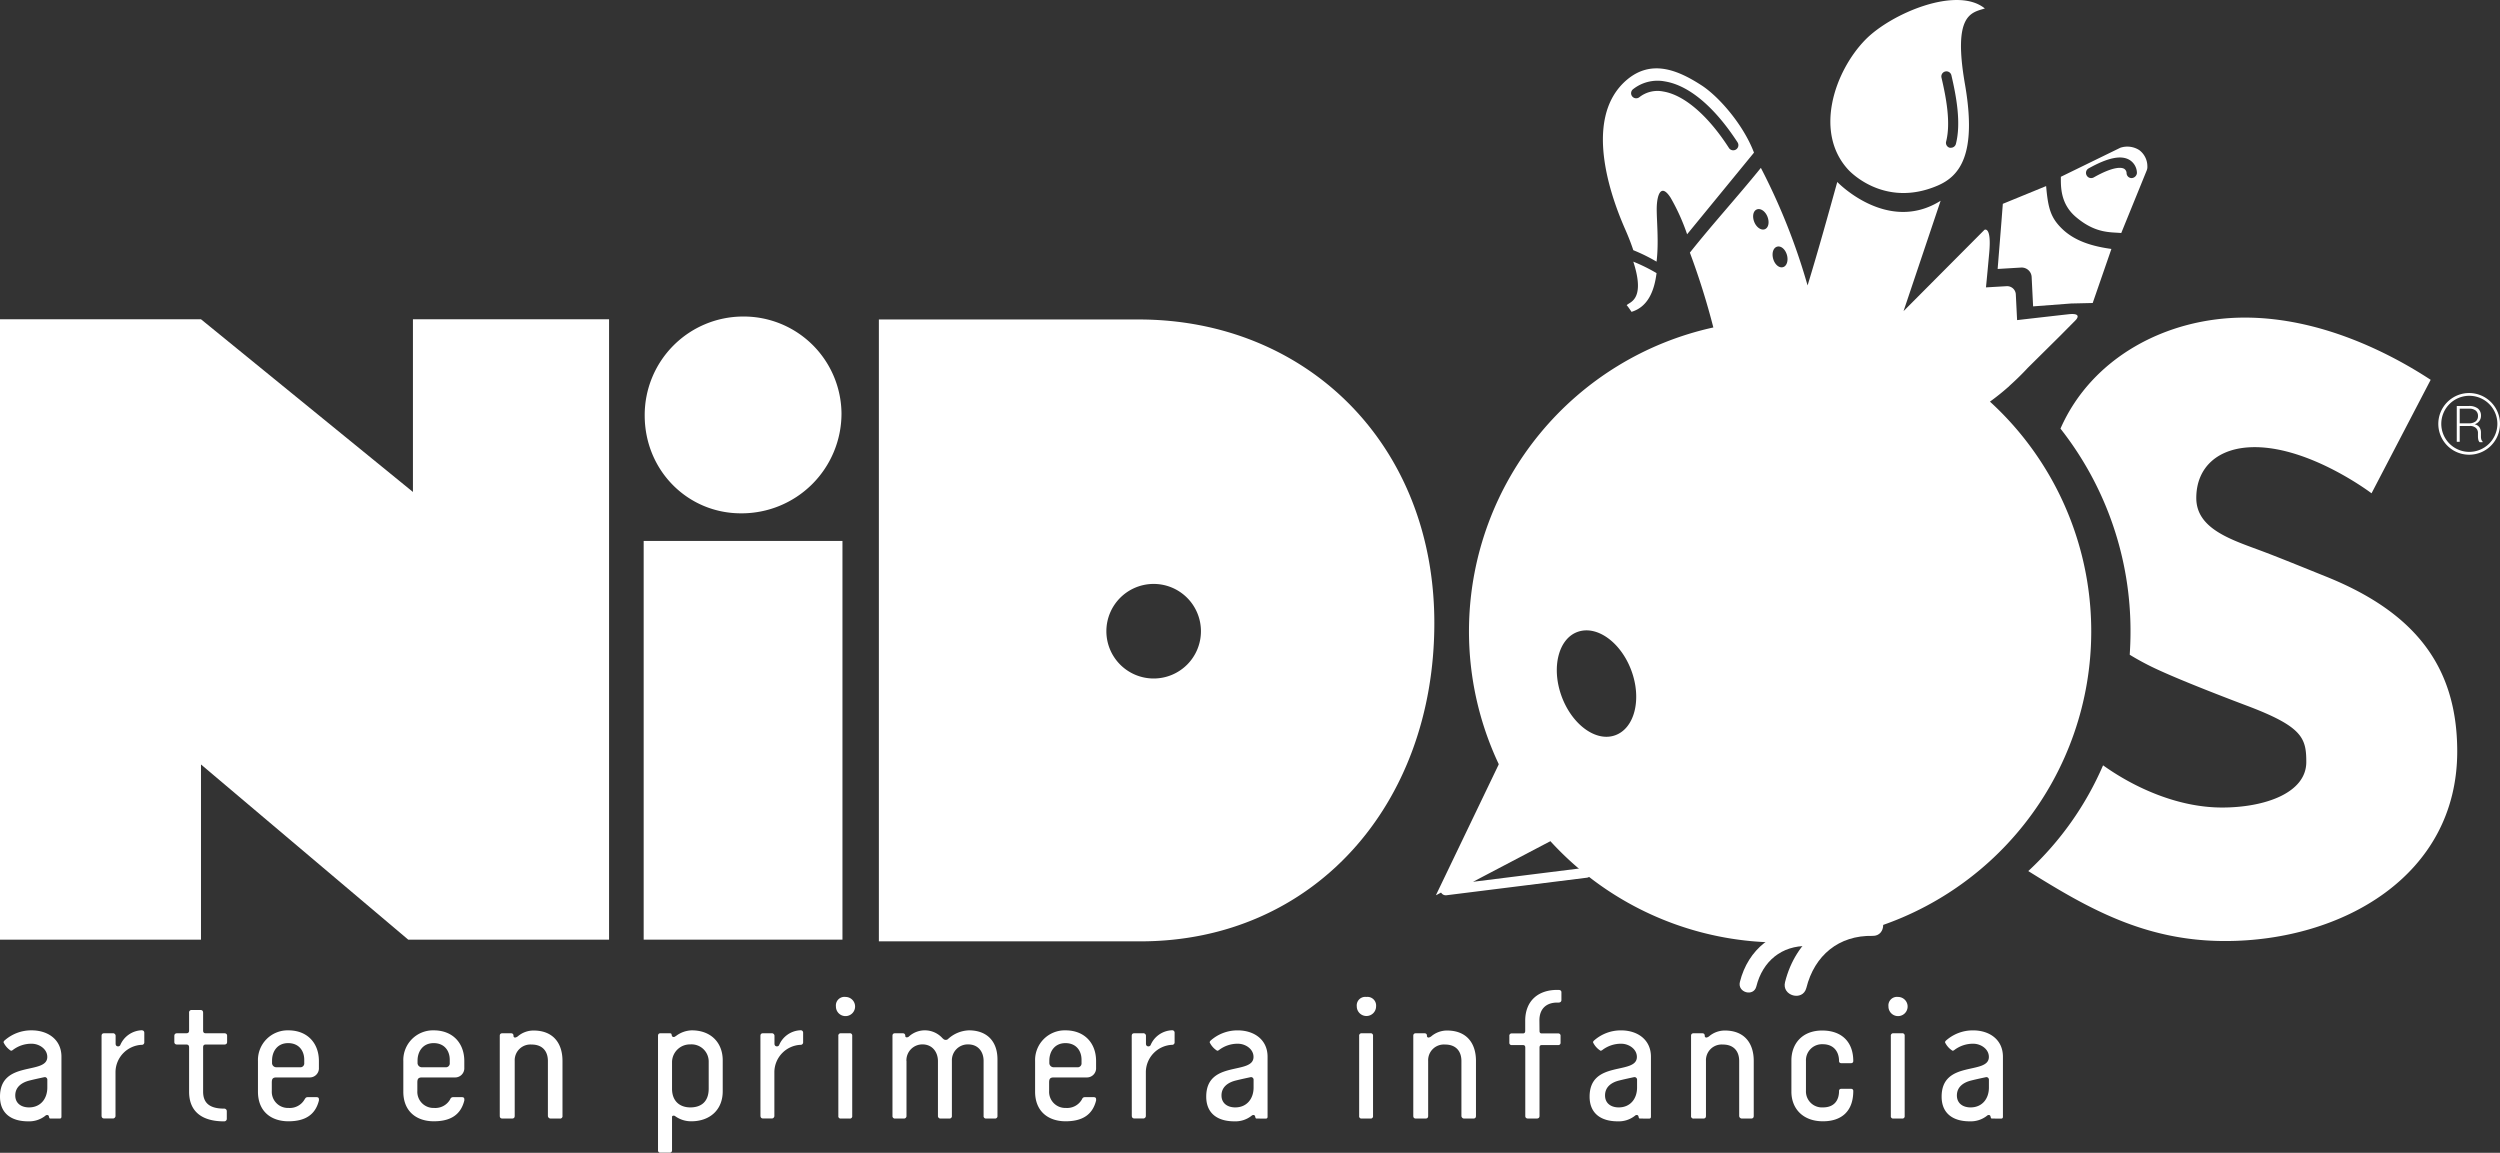 <svg xmlns="http://www.w3.org/2000/svg" viewBox="0 0 704.28 324.76"><rect x="0" y="0" width="704.28" height="324.76" fill="#333333" stroke="none"/><defs><style>.cls-1{fill:#fff;}</style></defs><title>logo nidosRecurso 1</title><g id="Capa_2" data-name="Capa 2"><g id="Layer_1" data-name="Layer 1"><path class="cls-1" d="M458.25,86.06c0-.29,1.37,1.79,1.37,1.79,4.63-1.4,6.42-5.89,7.05-10.91a48.68,48.68,0,0,0-6.55-3.23C463.83,85.12,458.51,85.11,458.25,86.06Z"/><path class="cls-1" d="M560.63,113.12c1.69-1.23,3.38-2.56,5.07-4.06l.1-.07.38-.38c1.71-1.54,3.4-3.18,5.09-5l9.09-9,4.37-4.41s2.17-2.13-2-1.67-14.49,1.65-14.49,1.65l-.36-7.23a2.44,2.44,0,0,0-.81-1.71,2.49,2.49,0,0,0-1.79-.62l-5.81.34s.23-2.16.92-9.76-1.34-6.46-1.34-6.46l-22.8,22.91,10.45-31.1c-15,9.43-29.12-5.29-29.12-5.29-2.42,8.73-5.26,19-8.36,29.14l-.16-.52a177,177,0,0,0-13-32.59c-6.64,8.21-13.56,15.77-20,23.88a207.42,207.42,0,0,1,6.61,21.08,87.65,87.65,0,1,0,77.92,20.89Zm-105.58,94c-5.44,2-12.22-3-15.14-11S439,179.93,444.46,178s12.23,3,15.15,11S460.49,205.15,455.05,207.12ZM497.21,64.56c-1,.43-2.37-.45-3-2s-.34-3.12.69-3.55,2.38.45,3,2S498.24,64.12,497.21,64.56Zm5.07,10.7c-1.06.31-2.3-.73-2.75-2.33s0-3.13,1.11-3.44,2.3.74,2.76,2.33S503.35,75,502.28,75.26Z"/><path class="cls-1" d="M320.79,90h-73.2V265.19h73.66c48.73,0,82.82-38.43,82.82-89.68C404.07,125,367.92,90,320.79,90ZM325,191.14a13.32,13.32,0,1,1,13.32-13.31A13.31,13.31,0,0,1,325,191.14Z"/><path class="cls-1" d="M14.19,315.11c-.58,0-.15-1-.91-1a.79.79,0,0,0-.54.24,7.35,7.35,0,0,1-4.87,1.54c-4.54,0-7.87-2.12-7.87-6.95,0-10.42,13.32-6,13.32-11.19,0-2.27-2.32-3.72-4.39-3.72a8.56,8.56,0,0,0-5.35,1.79.92.92,0,0,1-.49.19A5.57,5.57,0,0,1,1,293.64a.71.71,0,0,1,.19-.44,11.32,11.32,0,0,1,7.72-2.94c4.54,0,8.4,2.55,8.4,7.43v16.89c0,.34-.15.53-.49.53Zm-1.54-11.68-.29.05c-1.36.29-2.71.58-4.06.92-2.12.53-4,1.78-4,4.2,0,2.26,1.74,3.37,3.87,3.37,3.28,0,5.16-2.46,5.16-5.59v-2.13a.74.74,0,0,0-.72-.82"/><path class="cls-1" d="M28.61,291.85c0-.53.24-.77.78-.77h2.36a.74.74,0,0,1,.82.82V294c0,.48.24.78.72.78a.69.69,0,0,0,.58-.34,6.84,6.84,0,0,1,6-4.2c.48,0,.78.24.78.72v2.61a.69.69,0,0,1-.78.77,7.76,7.76,0,0,0-7.33,7.58v12.35a.74.74,0,0,1-.82.82H29.39c-.54,0-.78-.29-.78-.82Z"/><path class="cls-1" d="M49.94,291.08h2.55c.53,0,.78-.24.78-.77v-5a.69.69,0,0,1,.77-.78H56.5c.48,0,.72.29.72.78v5c0,.53.24.77.72.77h5.22c.53,0,.82.24.82.72v1.74c0,.48-.29.72-.82.72H57.94c-.48,0-.72.24-.72.78v12.49c0,3.23,1.88,4.78,5.89,4.78a.72.72,0,0,1,.78.77v2a.73.73,0,0,1-.78.82c-6.08,0-9.84-2.65-9.84-8.35V295.08c0-.58-.25-.82-.78-.82H49.94c-.53,0-.83-.24-.83-.72v-1.69c0-.53.3-.77.83-.77"/><path class="cls-1" d="M85.84,309.66c.28-.44.43-.58.91-.58h2.37c.57,0,.72.24.72.58a1,1,0,0,1,0,.38c-1,4-3.86,5.84-8.59,5.84s-8.58-2.65-8.58-8.35V298.9a8.37,8.37,0,0,1,8.54-8.64c5.45,0,8.63,3.66,8.63,8.64v1.88a2.58,2.58,0,0,1-2.65,2.75H77.82c-1.15,0-1.25.63-1.25,1.5v2.31a4.55,4.55,0,0,0,4.73,4.78,4.8,4.8,0,0,0,4.54-2.46m-8-9h6.66a1.09,1.09,0,0,0,1.21-1.2v-.92c0-2.46-1.45-4.68-4.54-4.68s-4.53,2.41-4.53,4.92v.58a1.2,1.2,0,0,0,1.2,1.3"/><path class="cls-1" d="M126.8,309.66c.29-.44.44-.58.92-.58h2.36c.58,0,.72.24.72.58a1.23,1.23,0,0,1,0,.38c-1,4-3.86,5.84-8.59,5.84s-8.59-2.65-8.59-8.35V298.9a8.37,8.37,0,0,1,8.54-8.64c5.45,0,8.64,3.66,8.64,8.64v1.88a2.59,2.59,0,0,1-2.66,2.75h-9.31c-1.16,0-1.26.63-1.26,1.5v2.31a4.55,4.55,0,0,0,4.73,4.78,4.79,4.79,0,0,0,4.54-2.46m-8-9h6.65a1.09,1.09,0,0,0,1.21-1.2v-.92c0-2.46-1.45-4.68-4.53-4.68s-4.54,2.41-4.54,4.92v.58a1.21,1.21,0,0,0,1.21,1.3"/><path class="cls-1" d="M145,298.85v15.49c0,.53-.25.77-.78.77h-2.65c-.53,0-.78-.24-.78-.77V291.8c0-.48.25-.72.78-.72h2.31c.54,0,.78.24.78.72a.44.44,0,0,0,.48.49,1.72,1.72,0,0,0,.73-.34,6.8,6.8,0,0,1,4.43-1.64c5.65,0,8.16,3.71,8.16,8.54v15.49a.67.67,0,0,1-.77.77h-2.56a.77.77,0,0,1-.78-.77V298.9c0-2.71-1.49-4.64-4.58-4.64a4.43,4.43,0,0,0-4.77,4.59"/><path class="cls-1" d="M189.85,314.29a1.59,1.59,0,0,1-.24,0c-.19.09-.29.19-.29.34V324a.64.64,0,0,1-.72.72h-2.51a.63.63,0,0,1-.72-.72V291.85c0-.53.23-.77.72-.77h2.51a.76.76,0,0,1,.53.15c.14.19,0,.91.68.91.23,0,.43-.19.62-.29a7.71,7.71,0,0,1,4.44-1.59c5.6,0,8.73,3.66,8.73,8.44v8.74c0,5.21-3.61,8.44-8.87,8.44a7.65,7.65,0,0,1-4.54-1.45.7.7,0,0,0-.34-.14m4.63-2.32c2.71,0,5.17-1.3,5.17-5.3v-7.58a4.84,4.84,0,0,0-5.17-4.87,5.05,5.05,0,0,0-5.16,4.87v7.63c0,3.52,2.22,5.25,5.16,5.25"/><path class="cls-1" d="M214.22,291.85c0-.53.24-.77.77-.77h2.37a.74.74,0,0,1,.82.82V294c0,.48.24.78.72.78a.69.69,0,0,0,.58-.34,6.82,6.82,0,0,1,6-4.2.67.67,0,0,1,.77.72v2.61a.69.69,0,0,1-.77.77,7.76,7.76,0,0,0-7.33,7.58v12.35a.74.74,0,0,1-.82.82H215c-.53,0-.77-.29-.77-.82Z"/><path class="cls-1" d="M235.49,283.5a2.41,2.41,0,0,1,2.71-2.65,2.7,2.7,0,1,1-2.71,2.65m3.86,31.61h-2.46a.64.64,0,0,1-.72-.73V291.85a.67.67,0,0,1,.72-.77h2.46a.64.64,0,0,1,.73.72v22.58a.64.64,0,0,1-.73.73"/><path class="cls-1" d="M255.37,298.9v15.44a.71.71,0,0,1-.77.77h-2.41a.69.69,0,0,1-.77-.77V291.8c0-.48.24-.72.77-.72h2.07c.49,0,.77.24.77.72a.38.38,0,0,0,.44.43.89.89,0,0,0,.63-.28,6.67,6.67,0,0,1,9.41.53l.34.29a1,1,0,0,0,1.15,0,9.15,9.15,0,0,1,5.94-2.51c5.11,0,8.06,3.09,8.06,8.2v15.88a.68.68,0,0,1-.73.77h-2.46a.67.67,0,0,1-.72-.77V298.85c0-2.41-1.4-4.63-4.35-4.63a4.47,4.47,0,0,0-4.58,4.63v15.49a.68.68,0,0,1-.73.77H265a.71.71,0,0,1-.77-.77v-15.4c0-2.5-1.54-4.72-4.34-4.72a4.49,4.49,0,0,0-4.54,4.68"/><path class="cls-1" d="M304.78,309.66c.29-.44.43-.58.92-.58h2.36c.58,0,.72.24.72.58a1.23,1.23,0,0,1,0,.38c-1,4-3.86,5.84-8.59,5.84s-8.59-2.65-8.59-8.35V298.9a8.37,8.37,0,0,1,8.54-8.64c5.45,0,8.64,3.66,8.64,8.64v1.88a2.59,2.59,0,0,1-2.66,2.75h-9.31c-1.16,0-1.26.63-1.26,1.5v2.31a4.55,4.55,0,0,0,4.74,4.78,4.78,4.78,0,0,0,4.53-2.46m-8-9h6.65a1.09,1.09,0,0,0,1.21-1.2v-.92c0-2.46-1.45-4.68-4.53-4.68s-4.54,2.41-4.54,4.92v.58a1.21,1.21,0,0,0,1.21,1.3"/><path class="cls-1" d="M318.82,291.85c0-.53.24-.77.77-.77H322a.74.74,0,0,1,.83.82V294c0,.48.24.78.72.78a.69.69,0,0,0,.58-.34,6.82,6.82,0,0,1,6-4.2.67.67,0,0,1,.77.72v2.61a.69.69,0,0,1-.77.77,7.76,7.76,0,0,0-7.33,7.58v12.35a.74.74,0,0,1-.83.82h-2.36c-.53,0-.77-.29-.77-.82Z"/><path class="cls-1" d="M354,315.11c-.58,0-.14-1-.92-1a.83.83,0,0,0-.53.24,7.32,7.32,0,0,1-4.87,1.54c-4.54,0-7.87-2.12-7.87-6.95,0-10.42,13.32-6,13.32-11.19,0-2.27-2.31-3.72-4.39-3.72a8.58,8.58,0,0,0-5.35,1.79.92.92,0,0,1-.49.19,5.64,5.64,0,0,1-2.12-2.36.77.77,0,0,1,.19-.44,11.34,11.34,0,0,1,7.72-2.94c4.54,0,8.4,2.55,8.4,7.43v16.89c0,.34-.15.53-.48.53Zm-1.54-11.68-.29.05c-1.35.29-2.7.58-4.06.92-2.12.53-4,1.78-4,4.2,0,2.26,1.75,3.37,3.87,3.37,3.28,0,5.17-2.46,5.17-5.59v-2.13a.74.74,0,0,0-.73-.82"/><path class="cls-1" d="M382.22,283.5a2.4,2.4,0,0,1,2.7-2.65,2.44,2.44,0,0,1,2.74,2.65,2.72,2.72,0,1,1-5.44,0m3.86,31.61h-2.47a.64.64,0,0,1-.72-.73V291.85a.67.67,0,0,1,.72-.77h2.47a.64.64,0,0,1,.72.72v22.58a.64.64,0,0,1-.72.73"/><path class="cls-1" d="M402.33,298.85v15.49c0,.53-.24.77-.77.77h-2.65c-.53,0-.77-.24-.77-.77V291.8c0-.48.24-.72.77-.72h2.31c.54,0,.77.24.77.72a.44.44,0,0,0,.49.49,1.76,1.76,0,0,0,.72-.34,6.85,6.85,0,0,1,4.44-1.64c5.65,0,8.16,3.71,8.16,8.54v15.49c0,.53-.24.77-.77.77h-2.56a.76.76,0,0,1-.77-.77V298.9c0-2.71-1.5-4.64-4.59-4.64a4.43,4.43,0,0,0-4.78,4.59"/><path class="cls-1" d="M433.7,290.4c0,.48.19.73.63.73h4.57a.64.64,0,0,1,.73.72v1.83a.64.64,0,0,1-.73.73h-4.57c-.44,0-.63.24-.63.72v19.25c0,.49-.3.73-.83.73h-2.36c-.53,0-.82-.24-.82-.73V295.13c0-.48-.19-.72-.67-.72h-3.09a.64.64,0,0,1-.73-.73v-1.83a.64.64,0,0,1,.73-.72H429c.48,0,.67-.25.67-.73v-2.94c.05-5.5,3.62-8.59,9-8.59h.38c.58,0,.82.29.82.67v2.18c0,.38-.24.72-.82.72h-.38c-3.23,0-5,1.93-5,5Z"/><path class="cls-1" d="M462,315.11c-.59,0-.15-1-.92-1a.79.79,0,0,0-.53.24,7.34,7.34,0,0,1-4.87,1.54c-4.54,0-7.87-2.12-7.87-6.95,0-10.42,13.32-6,13.32-11.19,0-2.27-2.32-3.72-4.39-3.72a8.61,8.61,0,0,0-5.36,1.79.92.92,0,0,1-.48.19,5.64,5.64,0,0,1-2.12-2.36.71.71,0,0,1,.19-.44,11.34,11.34,0,0,1,7.72-2.94c4.54,0,8.4,2.55,8.4,7.43v16.89c0,.34-.15.53-.49.53Zm-1.55-11.68-.29.05c-1.35.29-2.7.58-4.05.92-2.13.53-3.95,1.78-3.95,4.2,0,2.26,1.73,3.37,3.85,3.37,3.29,0,5.17-2.46,5.17-5.59v-2.13a.74.74,0,0,0-.73-.82"/><path class="cls-1" d="M480.59,298.85v15.49c0,.53-.24.77-.77.77h-2.66a.67.67,0,0,1-.77-.77V291.8c0-.48.25-.72.77-.72h2.32c.53,0,.77.24.77.72a.44.44,0,0,0,.49.49,1.76,1.76,0,0,0,.72-.34,6.85,6.85,0,0,1,4.44-1.64c5.64,0,8.15,3.71,8.15,8.54v15.49c0,.53-.24.77-.77.77h-2.56a.76.76,0,0,1-.77-.77V298.9c0-2.71-1.5-4.64-4.58-4.64a4.43,4.43,0,0,0-4.78,4.59"/><path class="cls-1" d="M521.36,299.52H518.8c-.43,0-.72-.19-.72-.62,0-2.51-1.4-4.73-4.59-4.73a4.53,4.53,0,0,0-4.73,4.73v8.39a4.51,4.51,0,0,0,4.79,4.68c3.18,0,4.53-2,4.53-4.63,0-.43.29-.62.72-.62h2.56c.44,0,.73.19.73.62,0,5.89-3.48,8.54-8.54,8.54-5.7,0-8.89-3.62-8.89-8.35v-8.78c0-4.68,3-8.44,8.68-8.44,5.51,0,8.75,3.23,8.75,8.59,0,.43-.29.62-.73.62"/><path class="cls-1" d="M532,283.5a2.4,2.4,0,0,1,2.69-2.65A2.7,2.7,0,1,1,532,283.5m3.85,31.61h-2.46a.64.64,0,0,1-.72-.73V291.85a.67.67,0,0,1,.72-.77h2.46a.64.64,0,0,1,.72.72v22.58a.64.64,0,0,1-.72.73"/><path class="cls-1" d="M561.16,315.11c-.58,0-.14-1-.91-1a.79.79,0,0,0-.53.24,7.38,7.38,0,0,1-4.88,1.54c-4.53,0-7.86-2.12-7.86-6.95,0-10.42,13.31-6,13.31-11.19,0-2.27-2.31-3.72-4.39-3.72a8.63,8.63,0,0,0-5.36,1.79.89.89,0,0,1-.48.19,5.64,5.64,0,0,1-2.12-2.36.77.77,0,0,1,.19-.44,11.36,11.36,0,0,1,7.73-2.94c4.53,0,8.39,2.55,8.39,7.43v16.89c0,.34-.14.53-.48.53Zm-1.54-11.68-.29.05c-1.35.29-2.7.58-4.05.92-2.13.53-4,1.78-4,4.2,0,2.26,1.73,3.37,3.85,3.37,3.29,0,5.17-2.46,5.17-5.59v-2.13a.74.74,0,0,0-.72-.82"/><path class="cls-1" d="M407.26,252.21a1.46,1.46,0,0,1-1.38-1,1.44,1.44,0,0,1,.71-1.7l39.62-20.74a1.45,1.45,0,0,1,1.41.05,1.43,1.43,0,0,1,.69,1.23v15.78a1.44,1.44,0,0,1-1.26,1.43l-39.61,4.95Zm38.18-19.8-30.47,16,30.47-3.81Z"/><polygon class="cls-1" points="430.35 198.39 446.88 230.16 404.51 252.2 430.35 198.39"/><path class="cls-1" d="M509.29,261.69c-9.46-.21-16.86,5.77-19.14,14.93-.76,3,3.88,4.28,4.63,1.28,1.78-7.13,7.13-11.56,14.51-11.4C512.39,266.58,512.39,261.76,509.29,261.69Z"/><path class="cls-1" d="M527.52,257.46c-12.18-.28-21.7,7.42-24.65,19.21-1,3.88,5,5.53,6,1.65,2.28-9.18,9.16-14.88,18.67-14.67C531.51,263.74,531.51,257.55,527.52,257.46Z"/><path class="cls-1" d="M56.62,264.71H0V89.94H56.62l59.71,48.65V89.94h55.25V264.71H115L56.62,215.36Z"/><path class="cls-1" d="M181.33,264.71V152.39h56V264.71Z"/><path class="cls-1" d="M209.22,89.17a27.55,27.55,0,0,1,27.84,27.35,28.13,28.13,0,0,1-28.33,28.09c-15,0-27.11-12.07-27.11-27.6A27.76,27.76,0,0,1,209.22,89.17Z"/><path class="cls-1" d="M559.16,2.39c-7.9-6.45-26.47,1.42-33.71,8.85-8.62,8.87-14.5,26-4.78,36.56,0,0,9.83,11.05,25.15,4.5,6.2-2.65,11.19-8.68,7.73-28.59C550.14,4.05,555.28,3.58,559.16,2.39ZM551,40.54a1.43,1.43,0,0,1-1.39,1.08,1.47,1.47,0,0,1-.36,0,1.43,1.43,0,0,1-1-1.75c1.35-5.31,0-12.39-1.31-18a1.43,1.43,0,0,1,2.79-.67C551.11,27.1,552.52,34.62,551,40.54Z"/><path class="cls-1" d="M479.28,24c-6.66-4.3-14-7.3-20.85-1.62-13.67,11.42-3.18,36.36-.48,42.48.93,2.13,1.64,4,2.17,5.62a48.68,48.68,0,0,1,6.55,3.23c.69-5.53,0-11.71.05-15.16.08-3.78,1.24-7,3.91-2.85A57.49,57.49,0,0,1,475.28,66L494.12,43C491.15,35.16,484.25,27.2,479.28,24Zm9.78,18.11a1.44,1.44,0,0,1-2-.43c-5.88-9.15-12.63-14.94-18.5-15.9a8.23,8.23,0,0,0-6.73,1.6,1.43,1.43,0,1,1-1.79-2.24,11.12,11.12,0,0,1,9-2.2c6.78,1.11,14,7.21,20.46,17.18A1.44,1.44,0,0,1,489.06,42.11Z"/><polygon class="cls-1" points="555.01 76.36 555 76.36 555.01 76.36 555.01 76.36"/><path class="cls-1" d="M594.81,70.13c-5-.69-10.19-2.06-13.93-5.71-3.15-3.08-3.92-5.7-4.46-12l-12.2,5-.4,5.15h0l-1.06,13.2,6.65-.4a2.83,2.83,0,0,1,2,.72,2.79,2.79,0,0,1,.93,1.95l.41,8.27,10.71-.81,6.08-.14Z"/><path class="cls-1" d="M602.66,42.29a6.23,6.23,0,0,0-5.33-.67L580.57,49.8c0,2.63-.22,7.55,4.24,11.33,5.59,4.75,9.81,4.21,12.77,4.52l7.2-17.7a2.61,2.61,0,0,0,.16-1.11A5.7,5.7,0,0,0,602.66,42.29Zm-2.16,7.88a1.43,1.43,0,0,1-1.42-1.43,1.47,1.47,0,0,0-.68-1.19c-.64-.37-2.75-.86-8.59,2.44a1.53,1.53,0,0,1-.71.18,1.42,1.42,0,0,1-1.25-.73,1.44,1.44,0,0,1,.54-2c5.36-3,9.13-3.81,11.5-2.4A4.38,4.38,0,0,1,602,48.75,1.58,1.58,0,0,1,600.5,50.17Z"/><path class="cls-1" d="M655.05,162.34c-4.27-1.71-12.61-5.13-17.73-7.05-8.55-3.21-18.6-6.2-18.6-15,0-8.55,6-14.32,16.46-14.32,15.81,0,32.91,13,32.91,13L684.75,107C673,99.3,653.56,89.47,632.4,89.47c-22.19,0-43.21,11.37-51.94,31.28a92.13,92.13,0,0,1,19.73,57.45c0,2.1-.09,4.18-.22,6.25a75.14,75.14,0,0,0,8.29,4.38c7,3.21,19.23,7.91,24.36,9.84,16,6,17.09,9.18,17.09,16,0,8.76-11.75,12.82-23.72,12.82-12.79,0-25.13-5.88-33.53-11.89a88.36,88.36,0,0,1-21.07,29.79c16.74,10.45,32.81,19.71,55.45,19.71,32.91,0,65.39-18.37,65.39-53.42C692.23,187.13,679.62,172.17,655.05,162.34Z"/><path class="cls-1" d="M695.54,110.72a8.69,8.69,0,1,0,8.74,8.68A8.71,8.71,0,0,0,695.54,110.72Zm0,16.58a7.9,7.9,0,1,1,8-7.9A7.93,7.93,0,0,1,695.54,127.3Zm3.37-4.41v-1a2.62,2.62,0,0,0-.42-1.52,2.25,2.25,0,0,0-1.36-.84,2.63,2.63,0,0,0,1.32-.93,2.37,2.37,0,0,0,.47-1.44,2.54,2.54,0,0,0-.87-2.08,3.93,3.93,0,0,0-2.51-.71H692.1v10.1h.83V120h2.85a2.42,2.42,0,0,1,1.68.54,1.85,1.85,0,0,1,.61,1.47v.92a4.17,4.17,0,0,0,.1.94,1.35,1.35,0,0,0,.37.7h.85v-.17a1.23,1.23,0,0,1-.37-.61A2.78,2.78,0,0,1,698.91,122.89Zm-3.47-3.64h-2.51v-4.12h2.61a2.88,2.88,0,0,1,1.91.54,1.91,1.91,0,0,1,.63,1.54,1.87,1.87,0,0,1-.63,1.48A3,3,0,0,1,695.44,119.25Z"/></g></g></svg>